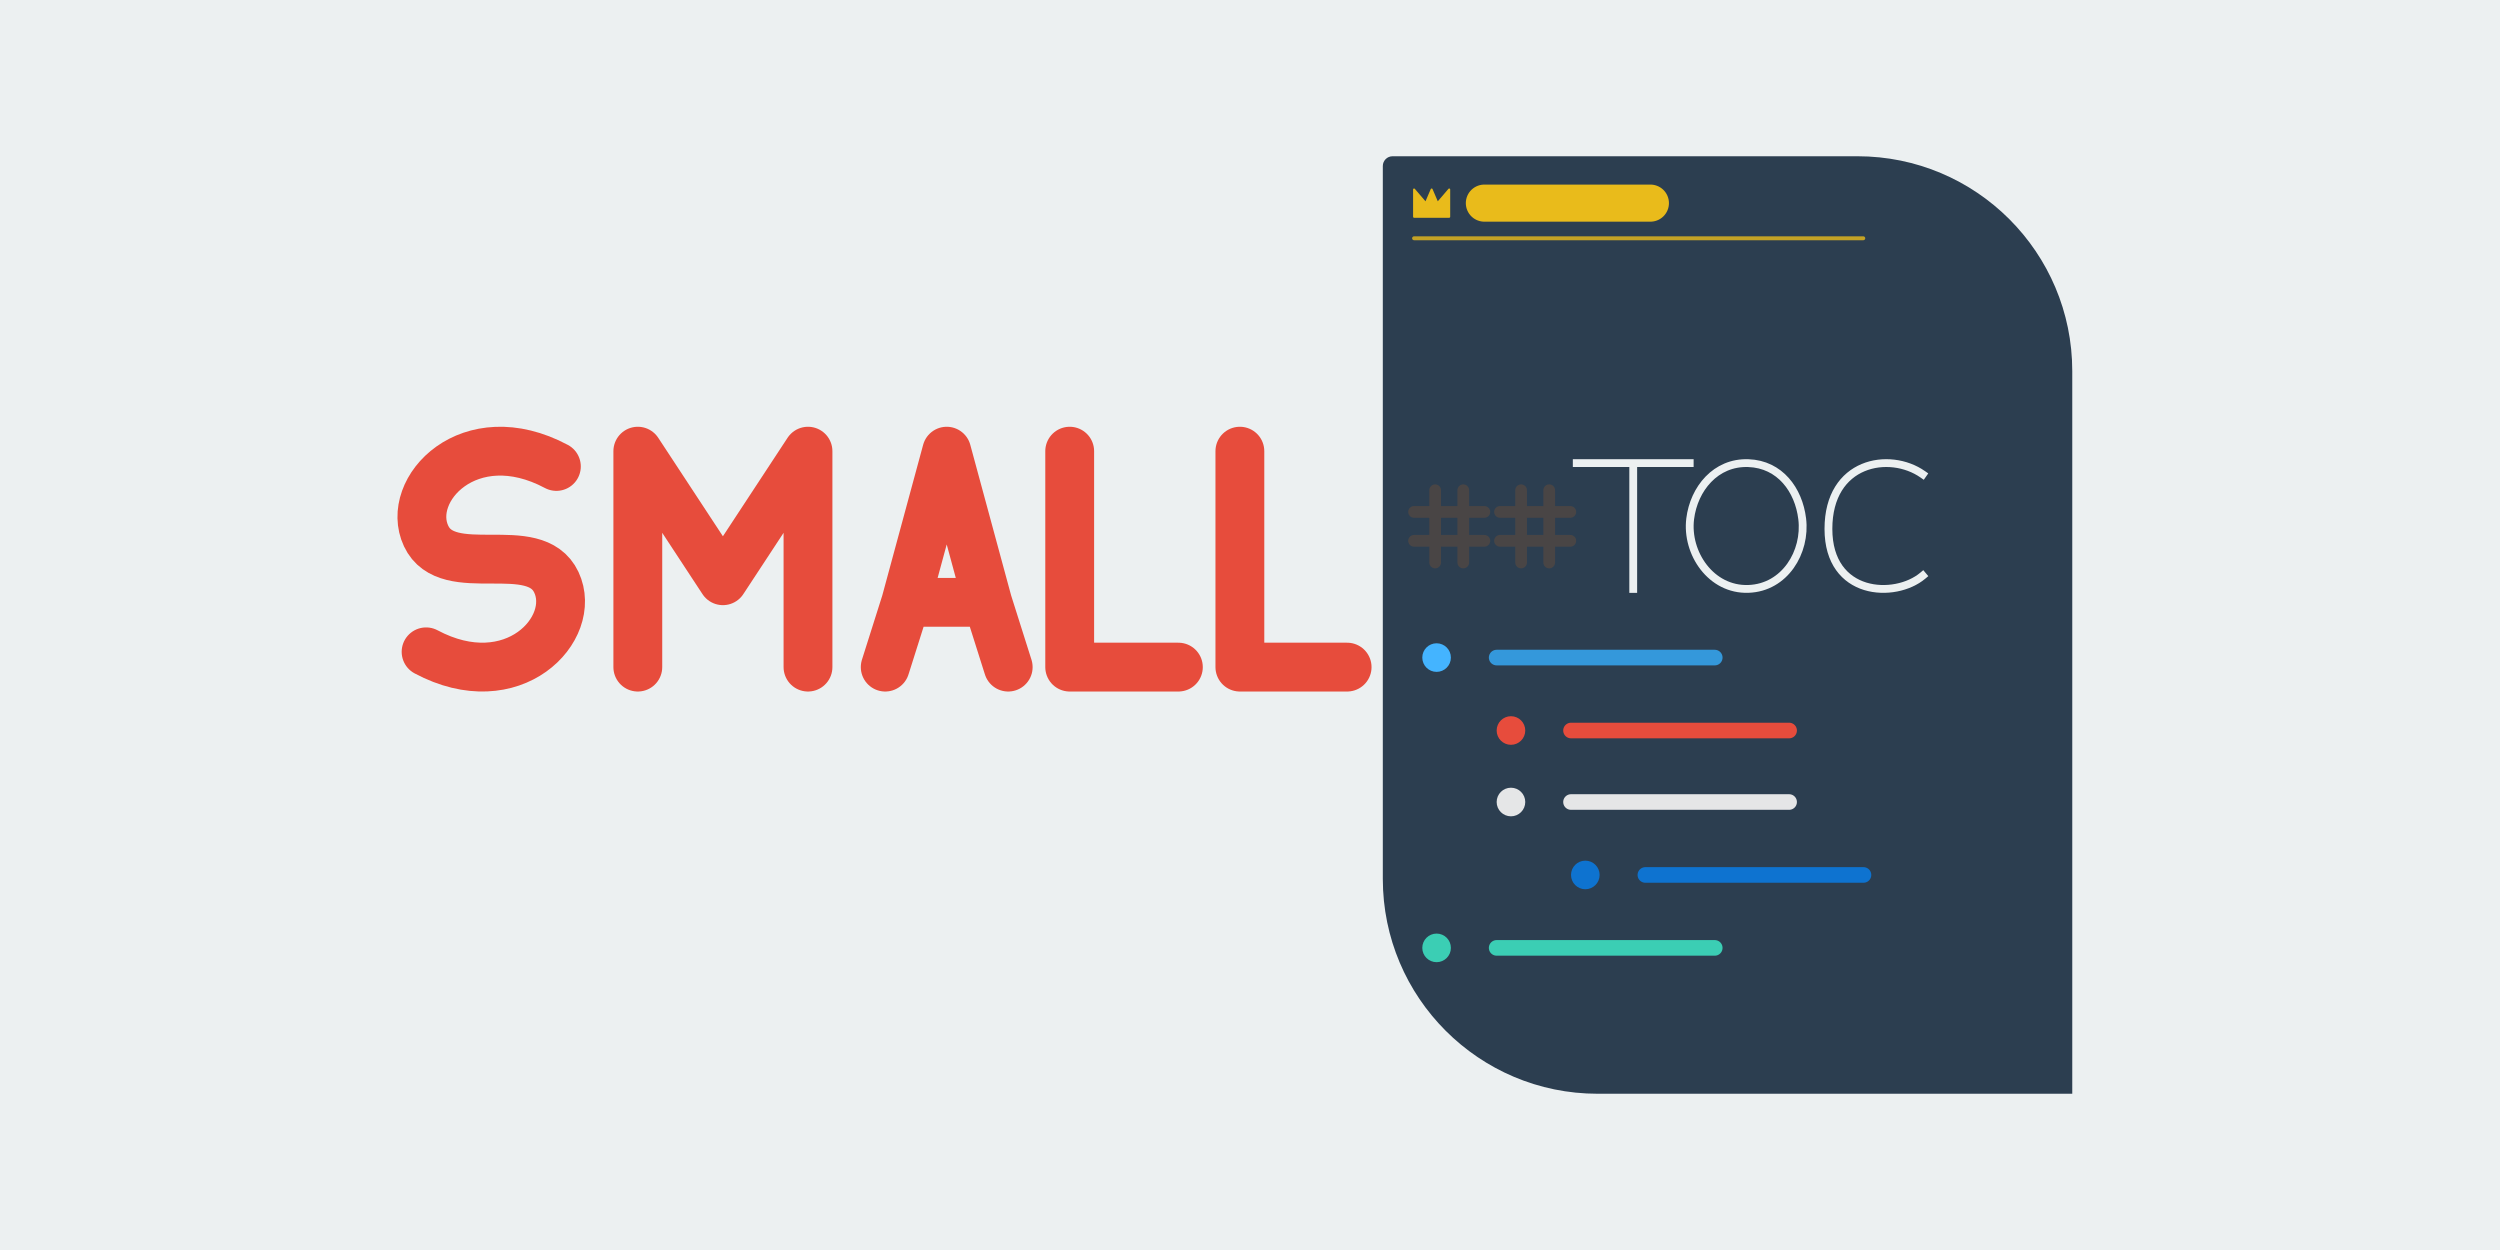 <svg width="1280" height="640" viewBox="0 0 1280 640" fill="none" xmlns="http://www.w3.org/2000/svg">
<rect width="1280" height="640" fill="#ECF0F1"/>
<path d="M708 85C708 82.239 710.239 80 713 80H951C1011.75 80 1061 129.249 1061 190V560H818C757.249 560 708 510.751 708 450V85Z" fill="#2C3E50"/>
<path d="M807.291 237.103C818.585 237.103 836.212 237.103 836.212 237.103M865.134 237.103H836.212M836.212 237.103V301.536" stroke="#ECF0F1" stroke-width="4" stroke-linecap="square" stroke-linejoin="round"/>
<path d="M865.374 265.626C867.278 250.272 878.419 236.506 895.197 237.123C911.366 237.716 920.917 250.826 922.725 265.626C924.808 282.675 913.825 300.863 895.197 301.518C876.038 302.192 863.199 283.157 865.374 265.626Z" stroke="#ECF0F1" stroke-width="4" stroke-linecap="square" stroke-linejoin="round"/>
<path d="M984.481 242.872C967.426 230.904 936.157 236.327 936.157 270.798C936.157 305.269 970.268 306.703 984.481 294.735" stroke="#ECF0F1" stroke-width="4" stroke-linecap="square" stroke-linejoin="round"/>
<path d="M734.8 251V276.9M734.8 288V276.9M734.8 276.9H724H749.2M760 276.9H749.2M749.2 276.9V288V262.1M749.2 251V262.1M749.2 262.1H760H724" stroke="#494545" stroke-width="6" stroke-linecap="round" stroke-linejoin="round"/>
<path d="M760 104L845 104" stroke="#E9BB1B" stroke-width="19" stroke-linecap="round" stroke-linejoin="round"/>
<path d="M724 122H954" stroke="#E9BB1B" stroke-opacity="0.8" stroke-width="2" stroke-linecap="round" stroke-linejoin="round"/>
<path d="M778.8 251V276.9M778.8 288V276.9M778.8 276.9H768H793.2M804 276.9H793.2M793.2 276.9V288V262.1M793.2 251V262.1M793.2 262.1H804H768" stroke="#494545" stroke-width="6" stroke-linecap="round" stroke-linejoin="round"/>
<path d="M547.684 231V341.561H603.33" stroke="#E74C3C" stroke-width="25" stroke-linecap="round" stroke-linejoin="round"/>
<path d="M634.815 231V341.561H689.729" stroke="#E74C3C" stroke-width="25" stroke-linecap="round" stroke-linejoin="round"/>
<path d="M453.231 341.561L463.726 308.393M516.199 341.561L505.705 308.393M505.705 308.393L484.715 231L463.726 308.393M505.705 308.393H463.726" stroke="#E74C3C" stroke-width="25" stroke-linecap="round" stroke-linejoin="round"/>
<path d="M284.868 238.825C240.392 215.097 207.037 250.689 218.155 274.417C229.273 298.144 273.75 274.417 284.868 298.145C295.986 321.872 262.63 357.464 218.155 333.736" stroke="#E74C3C" stroke-width="25" stroke-linecap="round" stroke-linejoin="round"/>
<path d="M326.561 341.561V231L370.127 297.337L413.692 231V341.561" stroke="#E74C3C" stroke-width="25" stroke-linecap="round" stroke-linejoin="round"/>
<circle cx="735.536" cy="336.681" r="7.322" fill="#44B4FF"/>
<path d="M766.288 336.681H877.947" stroke="#3498DB" stroke-width="8" stroke-linecap="round" stroke-linejoin="round"/>
<circle cx="735.536" cy="485.316" r="7.322" fill="#3BCEB4"/>
<path d="M766.288 485.316H877.947" stroke="#3BCEB4" stroke-width="8" stroke-linecap="round" stroke-linejoin="round"/>
<circle cx="811.684" cy="447.974" r="7.322" fill="#0E73D0"/>
<path d="M842.436 447.974H954.095" stroke="#0E73D0" stroke-width="8" stroke-linecap="round" stroke-linejoin="round"/>
<circle cx="773.61" cy="410.632" r="7.322" fill="#E5E6E7"/>
<path d="M804.362 410.632H916.021" stroke="#E5E6E7" stroke-width="8" stroke-linecap="round" stroke-linejoin="round"/>
<circle cx="773.61" cy="374.023" r="7.322" fill="#E74C3C"/>
<path d="M804.362 374.023H916.021" stroke="#E74C3C" stroke-width="8" stroke-linecap="round" stroke-linejoin="round"/>
<path d="M724 97V111H742V97L736 104L733 97L730 104L724 97Z" fill="#E9BB1B" stroke="#E9BB1B" stroke-linecap="round" stroke-linejoin="round"/>
</svg>
